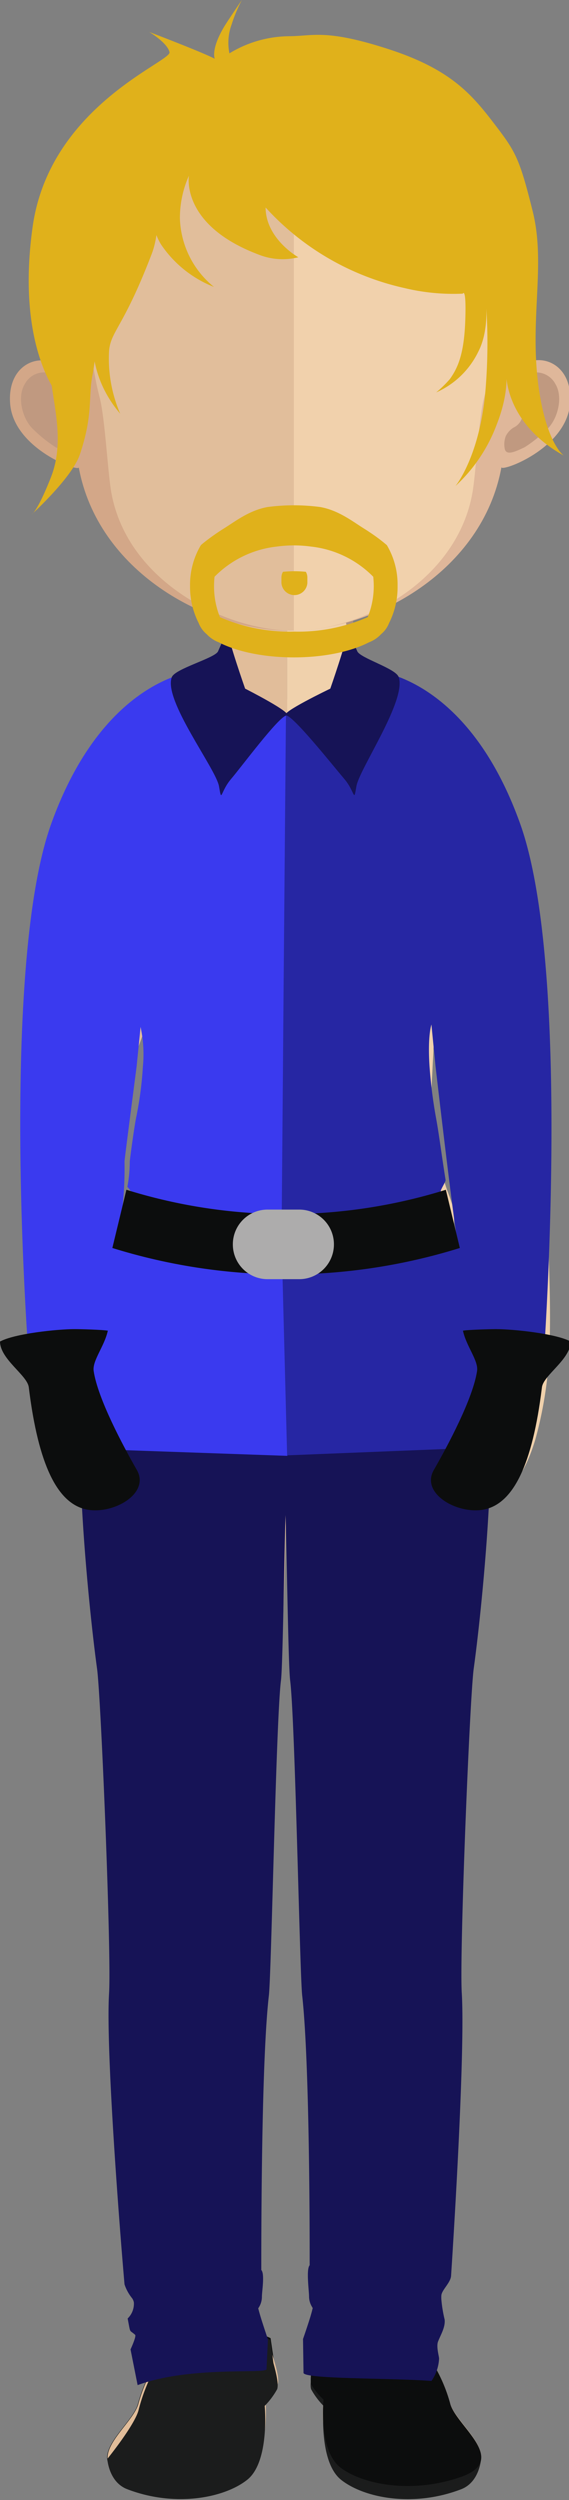 <svg id="Layer_1" data-name="Layer 1" xmlns="http://www.w3.org/2000/svg" xmlns:xlink="http://www.w3.org/1999/xlink" viewBox="0 0 102 448"><rect x="0" y="0" width="102" height="448" fill="#808080" stroke="none"/><defs><style>.cls-1{fill:#0c0d0d;}.cls-2{fill:url(#linear-gradient);}.cls-3{fill:#e1bd9a;}.cls-4{fill:#f0d1ac;}.cls-5{fill:#1b1c1c;}.cls-13,.cls-6{fill:#c09980;}.cls-6{opacity:0.7;}.cls-7{fill:none;}.cls-8{fill:#161356;}.cls-9{fill:#3a3aef;}.cls-10{fill:#2626a3;}.cls-11{fill:#adacac;}.cls-12{fill:#d3a788;}.cls-14{fill:#dfb79a;}.cls-15{fill:#e1be9b;}.cls-16{fill:#f1d1ac;}.cls-17{fill:#e0b11b;}</style><linearGradient id="linear-gradient" x1="24.21" y1="256.89" x2="54.48" y2="256.89" gradientUnits="userSpaceOnUse"><stop offset="0" stop-color="#fff"/><stop offset="1"/></linearGradient></defs><title>studio 1</title><path class="cls-1" d="M48.51,419l.56,3.81c.6,2,.94,3.58.68,4.35A12.86,12.86,0,0,1,47.5,430s.94,9.24-3.15,12.29-12.94,4.64-21.59,1.57,1.1-9.21,2-13.23a28.94,28.94,0,0,1,2.56-6.24h0l.28-4.34a4.92,4.92,0,0,0,.21-2.73,20.58,20.58,0,0,1,2-.84,23.56,23.56,0,0,1,8.2-1.47S48.43,418.78,48.51,419Z"/><path class="cls-2" d="M51.4,257a15.19,15.19,0,0,0,2.27.08h.8l-.8,0-1,0c-.38,0-.8-.11-1.28-.16a3.41,3.41,0,0,1-.59-.11v.21A3,3,0,0,0,51.4,257Z"/><path class="cls-3" d="M51.52,255.09c0,.3,0,1,0,1.95,0,1.48,0,3.62-.09,6.2,0,.44,0,.88,0,1.33-.21,11.71-.68,30.54-1.33,35.62-1,7.57-3.85,31.54-3.85,31.54s2.13,21,1.67,25c-1.28,11.57-1.55,22.9-1.55,22.9s-.78,21.59-.73,29.57a1.84,1.84,0,0,1,.2,3.19c.16.8.4,1.7.68,2.65.48,1.61,1.1,3.37,1.66,5,.33,1,.65,1.95.93,2.83.59,2,.94,3.58.68,4.35a2.42,2.42,0,0,1-.21.41,17.17,17.17,0,0,1-2,2.37s.94,9.23-3.15,12.29-12.94,4.64-21.59,1.57,1.1-9.21,2-13.24a28.9,28.9,0,0,1,2.56-6.23h0a27.63,27.63,0,0,0,1.94-4.3v0a18.54,18.54,0,0,0,.5-3.18c0-.13,0-.26,0-.4.28-3.37.3-7.47.58-8.65,2.62-11.19-8.77-29-7.42-51.24.8-13,3.48-21.15,3.24-26-.43-8.49-3.77-20.59-5.4-32.5-.95-6.82-2.14-18.52-2.7-29.16-.13-2.23-.21-4.42-.25-6.49a90.66,90.66,0,0,1,.28-11.77h0c0-.16,0-.33.08-.49.11-.74.22-1.46.34-2.14.94-5.83,1.79-9.57,2.1-10.89.09-.36.13-.54.13-.54a23.66,23.66,0,0,1,1-6.59l.09-.25c.28-.82.81-2.47,1.45-4.5.29-1,.62-2,1-3.12.09-.27.17-.56.27-.84a1.15,1.15,0,0,1,0-.17v0a1.07,1.07,0,0,0,0,.18,16.13,16.13,0,0,0,2,4.84c.07.12.14.25.22.36,1.59,2.4,4.11,3.77,6.55,5.09a19.53,19.53,0,0,1,4.19,2.74c1.58,1.53,4.4,6,6.57,10a52.9,52.9,0,0,1,2.51,5.16l.55,1.39C48.09,253.05,48.82,254.52,51.52,255.09Z"/><path class="cls-4" d="M87.59,262.35c0,2-.12,4-.24,6.15-.55,10.74-1.77,22.63-2.72,29.54-1.62,11.92-5,24-5.4,32.5-.24,4.9,2.44,13.06,3.23,26,1.35,22.21-10,40-7.42,51.24.22.94.28,3.74.44,6.54,0,.89.11,1.78.19,2.61a18.33,18.33,0,0,0,.49,3.07v0a31.85,31.85,0,0,0,2.1,4.63,27.57,27.57,0,0,1,2.39,5.92c1,4,10.71,10.17,2,13.24s-17.48,1.48-21.59-1.57S58,430,58,430a13.61,13.61,0,0,1-2.2-2.68h0s0-.07,0-.11a7.86,7.86,0,0,1,.51-3.75v0c.29-1,.68-2.19,1.09-3.39.57-1.67,1.18-3.43,1.66-5,.28-1,.52-1.85.68-2.65a1.84,1.84,0,0,1,.2-3.19c0-8-.73-29.57-.73-29.57s-.27-11.34-1.55-22.9c-.46-4,1.67-25,1.67-25s-2.88-24-3.85-31.54c-.65-5.1-1.13-24-1.34-35.71,0-.42,0-.84,0-1.25,0-2.57-.07-4.72-.09-6.18v0c0-1,0-1.64,0-1.95,2.69-.58,3.43-2,4.33-4.26l.55-1.39a54.75,54.75,0,0,1,2.51-5.16c2.17-4,5-8.48,6.57-10a19.52,19.52,0,0,1,4.19-2.74c2.44-1.32,5-2.69,6.55-5.09a11.71,11.71,0,0,0,.66-1.12,16.56,16.56,0,0,0,1.54-4.08s0,0,0,0a.85.85,0,0,0,0-.14c.1.35.22.7.32,1l.79,2.58c.71,2.28,1.3,4.16,1.61,5l.09.25a23.61,23.61,0,0,1,1,6.59l.13.54c.28,1.2,1,4.42,1.85,9.37.05.35.12.7.18,1.07.16,1,.32,2,.48,3.08h0A91.2,91.2,0,0,1,87.59,262.35Z"/><path class="cls-5" d="M57,419.34l-.55,4.1c-.59,2.12-.94,3.86-.68,4.69a13.49,13.49,0,0,0,2.24,3s-.94,10,3.14,13.24,12.89,5,21.51,1.69c3.34-1.28,3.57-5.43,3.57-5.43s-5-6.16-5.62-8.82a32.89,32.89,0,0,0-2.54-6.72h0l-1.83-4.56c-.11-.4,1.06-1.45,1.34-3.06a21,21,0,0,0-2-.91A21.91,21.91,0,0,0,67.43,415S57.09,419.08,57,419.34Z"/><path class="cls-1" d="M82.72,443.82c-8.65,3.07-17.47,1.48-21.59-1.57S58,430,58,430a12.93,12.93,0,0,1-2.25-2.77,7.9,7.9,0,0,1,.51-3.75v0L57,419c.09-.28,9.26-4.05,9.26-4.05a23.42,23.42,0,0,1,9.43,2c.64.27,1.26.58,1.86.9-.39,1.06-.81,1.71-.74,2l1.48,4.84a27.74,27.74,0,0,1,2.39,5.93C81.62,434.61,91.37,440.75,82.72,443.82Z"/><path class="cls-3" d="M52.71,125v132H50.83l.06-.15-.95-.22c-.27-.11-.57-.25-.86-.39a7.28,7.28,0,0,1-.82-.62,13.93,13.93,0,0,1-2.17-4.06c-.94-2.23-2-4.72-3.21-7.34-.46-1-1-2-1.46-3.08a35.41,35.41,0,0,0-3.14-5.48c-.17-.21-.36-.4-.55-.61s-.38-.34-.57-.49c-.43-.32-.87-.62-1.33-.91-.94-.55-1.93-1.06-2.91-1.59a17.42,17.42,0,0,1-5.47-4,15.79,15.79,0,0,1-1.31-2.1,16.69,16.69,0,0,1-1.39-3.87,0,0,0,0,1,0,0c-.07-.27-.12-.55-.16-.82,0-.06,0-.1,0-.16a13,13,0,0,1,.12-5.2c.15-.46.31-.92.46-1.37l.48-1.26c.29-.85.54-1.69.78-2.48.46-1.59.87-3.07,1.22-4.39a24.36,24.36,0,0,0,.53-2.6s0,0,0,0c0-5.53-.42-12.59-.68-16.85-.14-2.3-.25-3.79-.25-3.79-.17-.33-.35-.7-.53-1.11-.77-1.7-1.62-4-2.46-6.34-1.09-3.15-2.14-6.55-2.93-9.16l-.06-.19c-.77-2.56-1.28-4.32-1.28-4.32s.12-1,.35-2.7c.14-1.05.33-2.37.57-3.87,1.08-7,3.07-18.07,5.7-24.46,1.33-3.24,4.37-5,7.87-5.78.38-.09.77-.18,1.15-.25,7-1.27,15.23.52,15.23.52C51.49,125.33,52.11,125.18,52.71,125Z"/><path class="cls-4" d="M84.19,162.06s-.42,1.89-1.09,4.57c-.14.6-.31,1.26-.48,1.93-.58,2.23-1.26,4.78-2,7.19a58.8,58.8,0,0,1-2.36,6.64c-.13.28-.25.54-.38.78l-.07,1.07c0,.13,0,.29,0,.45,0,.32,0,.69-.06,1.1l0,.46c0,.17,0,.35,0,.54s0,.11,0,.18c0,.28,0,.58-.05.89,0,.15,0,.31,0,.47-.05.92-.11,1.92-.16,3s-.13,2.48-.19,3.78c0,.17,0,.35,0,.52s0,.56,0,.83c0,.07,0,.14,0,.21v.06c0,.27,0,.53,0,.79l0,.81c0,.26,0,.53,0,.79,0,.8,0,1.59-.07,2.35h0c0,.54,0,1.07,0,1.59.24.93.52,2,.86,3.31s.76,2.78,1.22,4.39c.24.79.49,1.64.78,2.47l.48,1.26c.15.45.31.91.46,1.37a13,13,0,0,1,.11,5.19.64.64,0,0,1,0,.14s0,0,0,0c0,.27-.1.54-.15.81,0,0,0,0,0,0h0a16.31,16.31,0,0,1-1.07,3.17A15.15,15.15,0,0,1,78,228a17.47,17.47,0,0,1-5.47,4c-1,.53-2,1-2.9,1.59a15.15,15.15,0,0,0-1.33.9l-.58.49c-.18.21-.38.41-.55.61A35,35,0,0,0,64,241.15c-.48,1-.94,2-1.37,2.92-1.24,2.68-2.33,5.21-3.3,7.49a13.85,13.85,0,0,1-2.17,4.08,7.19,7.19,0,0,1-.83.62c-.29.13-.58.27-.86.39s-.65.16-1,.23l.07.18H52.71V125a20.45,20.45,0,0,1,8.56-.42,38.07,38.07,0,0,1,6.28.11,25.09,25.09,0,0,1,2.82.46c3.61.81,6.78,2.52,8.15,5.84,2.64,6.42,4.24,17.5,5,24.53.28,2.41.46,4.35.55,5.46C84.16,161.69,84.19,162.06,84.19,162.06Z"/><path class="cls-4" d="M98.14,246.53A71.45,71.45,0,0,1,96,257.83c-1.9,6.41-4.53,9.62-7.74,10.5a6.76,6.76,0,0,1-.86.17c-4,.57-9-2-9.11-5.27a3.73,3.73,0,0,1,.52-1.9c2.08-3.63,6.14-10,7.91-14.88a15.78,15.78,0,0,0,.78-2.86c.89-6.07-4.72-20.35-4.67-22.79a112.12,112.12,0,0,1,1.83-17.58L84.12,196a62.51,62.51,0,0,1-5.85-13.56q-.31-1-.6-2.11c-.61-2.36.09-9.9.83-16.13.59-5,1.21-9.1,1.21-9.1l-9.34-29.87-.58-1.87s12.62,0,20.38,21.61c3.52,9.78,6,24,5.94,44.63C96.1,189.56,99.88,232.37,98.14,246.53Z"/><path class="cls-3" d="M34.45,125.24,25,155.37s.6,4,1.18,8.79c.75,6.28,1.49,14,.87,16.44-.13.5-.27,1-.4,1.48a63,63,0,0,1-6,14.2l-.5,7.28A112.68,112.68,0,0,1,22,221.12c0,2.44-5.57,16.72-4.67,22.79A18,18,0,0,0,18.56,248c1.93,4.68,5.52,10.33,7.43,13.67a3.58,3.58,0,0,1,.5,1.59c.24,3.23-4.41,5.83-8.35,5.64a6.88,6.88,0,0,1-1.6-.24c-3.4-.93-6.14-4.46-8.06-11.61a75.32,75.32,0,0,1-1.87-10.2c-1.73-14.17,2-57,2-57-.23-46.12,12.62-60.14,20.43-64.39l.06,0A13.58,13.58,0,0,1,35,123.63Z"/><path class="cls-6" d="M63.46,112.36v0a12.58,12.58,0,0,1-10.78,5.86h-.05c-6.2,0-9.8-4.53-10.73-5.84.22-1.31.41-2.7.54-4.15.08-.87.17-1.74.24-2.65a42.26,42.26,0,0,0,9.83,1.28h.11a40,40,0,0,0,10-1.39c.08.88.16,1.75.25,2.6C63.08,109.6,63.24,111,63.46,112.36Z"/><path class="cls-7" d="M27.22,183.18c-.17-.33-.35-.7-.53-1.11a63,63,0,0,1-6,14.2l-.5,7.28A112.68,112.68,0,0,1,22,221.12c0,2.44-5.57,16.72-4.67,22.79A18,18,0,0,0,18.56,248c.94-5.83,1.79-9.57,2.1-10.89.09-.36.13-.54.13-.54a23.66,23.66,0,0,1,1-6.59l.09-.25c.28-.82.81-2.47,1.45-4.5.29-1,.62-2,1-3.12.09-.27.17-.56.27-.84a1.15,1.15,0,0,1,0-.17,13,13,0,0,1,.12-5.2c.15-.46.31-.92.46-1.37l.48-1.26c.29-.85.54-1.69.78-2.48.46-1.59.87-3.07,1.22-4.39a24.36,24.36,0,0,0,.53-2.6s0,0,0,0C28.08,195.3,27.22,183.18,27.22,183.18Z"/><path class="cls-7" d="M78.26,182.4c-.13.28-.25.54-.38.78,0,0-.72,10.05-.9,18.29h0c0,.54,0,1.07,0,1.59.24.93.52,2,.86,3.31s.76,2.78,1.22,4.39c.24.79.49,1.64.78,2.47l.48,1.26c.15.45.31.91.46,1.37a13,13,0,0,1,.11,5.19.64.64,0,0,1,0,.14.85.85,0,0,0,0-.14c.1.35.22.7.32,1l.79,2.58c.71,2.28,1.3,4.16,1.61,5l.09.25a23.61,23.61,0,0,1,1,6.59l.13.54c.28,1.2,1,4.42,1.85,9.37a15.78,15.78,0,0,0,.78-2.86c.89-6.07-4.72-20.35-4.67-22.79C82.95,211.7,80.65,190.35,78.26,182.4Z"/><path class="cls-5" d="M48.45,419.34l.56,4.1c.59,2.12.94,3.86.68,4.68a13.64,13.64,0,0,1-2.24,3s.94,10-3.13,13.24-12.89,5-21.51,1.69c-3.34-1.28-3.57-5.43-3.57-5.43s5-6.16,5.62-8.82a32.79,32.79,0,0,1,2.54-6.72h0l.28-4.67a5.74,5.74,0,0,0,.21-2.94,21.44,21.44,0,0,1,2-.91A22,22,0,0,1,38,415S48.37,419.08,48.45,419.34Z"/><path class="cls-8" d="M84.92,299c-.71,5.21-2.58,51.11-2.14,58.17.49,8.11-.69,30.88-1.59,45.41-.11,1.91-.23,3.68-.33,5.25-.09,1.22-1.66,2.52-1.74,3.48a6.34,6.34,0,0,0,0,.76,23.6,23.6,0,0,0,.59,3.59c.13,1.4-.68,2.64-1.18,3.92-.36.91.18,2.65.18,3.07a7.68,7.68,0,0,1-1.36,4c-7.33-.56-23.36-.29-22.94-1.51l-.09-6c.46-1.34.93-2.73,1.32-4,.17-.58.31-1.09.42-1.56a1.1,1.1,0,0,1-.13-.21,3.58,3.58,0,0,1-.53-1.87c0-1-.54-4.88.11-5.58,0-.52,0-1.11,0-1.77,0-10.13-.15-35.93-1.34-46.58-.44-4-1.26-49.37-2.16-56.47-.33-2.57-.61-23.41-.82-29.59-.22,6.2-.49,27-.82,29.59-.9,7.1-1.71,52.5-2.17,56.47C47,368,46.86,393.4,46.84,404.16c0,1,0,1.88,0,2.61.65.69.11,3.83.11,4.78a3.57,3.57,0,0,1-.49,1.82l-.17.27c.12.47.27,1,.44,1.57.38,1.25.85,2.64,1.3,4l-.25,5.29c.32,1-13.55-.64-23.11,2.9L23.4,421s1.1-2.37.82-2.62c-1.11-1-.78-.08-1.34-2.92A3.69,3.69,0,0,0,24,412.59a1.91,1.91,0,0,0-.31-.75,7.86,7.86,0,0,1-1.37-2.5c-.17-2-.37-4.36-.58-7-1.15-14.56-2.68-37-2.19-45.14.44-7.06-1.44-53-2.15-58.17-1.33-9.68-3.78-34.06-2.81-46.39l-.13,0,0-.22.28-1.84c.13-.86.27-1.67.4-2.46s.24-1.5.36-2.19c.35-2,.67-3.66.95-5,.33-1.63.61-2.81.76-3.48l.09-.35a24.32,24.32,0,0,1,1.09-7l.08-.24c.26-.73.75-2.26,1.42-4.42l.53-1.69,1.72.41c1,.23,1.92.49,2.9.76l3,.84c6.66,1.86,14.2,4,21.87,4h1.14c7.23-.19,14-2.1,20.65-3.95,1.93-.54,3.75-1.05,5.56-1.51.1,0,.24-.06.36-.1.82-.21,1.62-.39,2.41-.57l1.69-.37.51,1.65c.79,2.55,1.32,4.22,1.59,5l.08.2A24.25,24.25,0,0,1,85,237c0,.09,0,.21.09.35.18.77.45,2,.78,3.56.27,1.37.59,3,.94,5,.11.64.23,1.31.34,2,0,.05,0,.11,0,.17.16.92.31,1.9.46,2.94l.21,1.39,0,.13-.1,0C88.7,264.94,86.26,289.34,84.92,299Z"/><path class="cls-3" d="M51.48,93.42v71.45H12.62c-.63-.27-1-.4-1-.4,0-24,9.29-34.06,16.25-38.27l.06,0a20.92,20.92,0,0,1,7.47-2.89c2.37,0,3.9-3.05,4.92-7.68.16-.71.29-1.45.4-2.23.22-1.31.41-2.69.54-4.14,0-.53.11-1.07.15-1.61,0-.34.07-.69.1-1,.36-4.39.46-9.15.46-13.67C42,92.9,47.25,93.42,51.48,93.42Z"/><path class="cls-4" d="M91.41,164.48a9.74,9.74,0,0,0-.93.4h-39V93.42h.08c4.23,0,9.48-.52,9.48-.52,0,4.5.11,9.2.46,13.57,0,.38.07.77.1,1.14s.11,1,.14,1.45c.16,1.49.33,2.91.55,4.25v0c.08.6.19,1.15.3,1.69,1,4.93,2.58,8.25,5,8.25,0,0,15.3,1.84,21.36,22.37A66.3,66.3,0,0,1,91.41,164.48Z"/><path class="cls-9" d="M51.72,192.07,51.62,177l-.35-48.92v0l-16.11-7.82s-16.53,1-26,27.42c-2.35,6.58-3.77,15.92-4.58,26.23-.38,4.88-.64,10-.78,15.09C3,216.58,5.27,245.1,5.27,245.1l11.51.1c0,.17,1-8.55,1.49-11.75a63.66,63.66,0,0,1,2.05-8.09,64.36,64.36,0,0,0,2-17.25c0-.33,2.17-17,2.17-17l.71-7.09a23.09,23.09,0,0,1,.41,7.17,63.48,63.48,0,0,1-1.19,9c-.39,1.94-1.17,7.78-1.16,8a23.77,23.77,0,0,1-.43,4.48c.3.35.63.7.61.86-.38,2.4-3,9.5-3.78,12.62-.82,3.33-3,10.51-3.59,13.82-1.13,6-1.67,19.61-1.67,19.61l37.11,1.3L51.94,222Z"/><path class="cls-10" d="M98.67,188.87c-.16-5.12-.41-10.22-.81-15.08-.82-10.28-2.26-19.58-4.6-26.14-9.45-26.46-26-27.42-26-27.42l-16,7.85h0L50.84,177l-.12,15.07L50.47,222l1,38.79,36.9-1.48c.94,0-1.68-21.89-2.42-26.93-.58-3.95-4-8.91-5.13-12.72A42.26,42.26,0,0,1,79,213.41c0-.23.92-1.72.88-1.94-.8-5.06-1.18-8.21-1.69-11A85.78,85.78,0,0,1,77,191.12c-.37-5.61.34-7.53.34-7.53l.73,7.45s3.41,29.55,4.08,32.12,1.44,6.19,2.06,8.73.49,3.68,1.16,6.26c.48,1.83.14,4.85.41,6.69l11.56.25S99.5,216.52,98.67,188.87Z"/><path class="cls-8" d="M71.45,121.28c-.6-1.53-6.88-3.35-7.4-4.57-.87-2-1.67-3.8-1.67-3.8-.19,1.93-3.17,10.49-3.17,10.49s-9.35,4.48-7.88,4.8,8.4,9.05,10.38,11.37,1.66,4.46,2.18,1.33S73,125.37,71.45,121.28Z"/><path class="cls-8" d="M43.94,123.4s-3-8.57-3.18-10.49c0,0-.79,1.79-1.67,3.8-.52,1.22-7.7,3.1-8.29,4.63-1.58,4.1,7.94,16.44,8.46,19.57s.19,1,2.17-1.33,8.43-11.05,9.9-11.37S43.94,123.4,43.94,123.4Z"/><path class="cls-1" d="M15.08,270.39c-4.73-1.3-8.19-7.65-9.92-21.8-.26-2.16-5.12-5-5.16-8.19,2.56-1.42,10.25-2.23,13.38-2.23,1.06,0,4.94.1,5.95.28-.6,2.79-2.81,5.37-2.54,7.22.73,4.92,5.23,13.35,7.74,17.74S19.81,271.69,15.08,270.39Z"/><path class="cls-1" d="M87.23,270.39c4.73-1.3,8.19-7.65,9.92-21.8.27-2.16,5.13-5,5.16-8.19-2.57-1.42-10.25-2.23-13.38-2.23-1.06,0-4.93.1-5.94.28.59,2.79,2.81,5.37,2.53,7.22-.73,4.92-5.23,13.35-7.75,17.74S82.51,271.69,87.23,270.39Z"/><path class="cls-1" d="M82.43,223.63a104.69,104.69,0,0,1-62.29,0l2.52-10.43a96.21,96.21,0,0,0,57.26,0Q81.18,218.41,82.43,223.63Z"/><path class="cls-11" d="M59.86,223a6.22,6.22,0,0,1-6.22,6.22H48A6.22,6.22,0,0,1,41.74,223h0A6.22,6.22,0,0,1,48,216.75h5.67A6.22,6.22,0,0,1,59.86,223Z"/><path class="cls-12" d="M51.9,10.61c-41.18,0-41.42,34.47-39.59,57C9.49,62.3,1.14,64,1.82,72.37c.66,8.11,12.47,12.31,12.3,11.37C17.5,102.31,36.87,113,51.9,113h.31V10.61Z"/><path class="cls-13" d="M4.45,68.81a3.9,3.9,0,0,1,6-1.13,3.4,3.4,0,0,1,1,3.74c-.29,1.08-1.42,1.16-1.14,2.81a2.91,2.91,0,0,0,1.65,2.39,3.84,3.84,0,0,1,1.39,1.52,4.06,4.06,0,0,1,.18,2.32c-.31,1.34-2.25.28-3.55-.31a24.87,24.87,0,0,1-4.26-3.46C3.89,74.73,3.09,71,4.45,68.81Z"/><path class="cls-14" d="M52.1,10.61c41.18,0,41.42,34.47,39.59,57,2.82-5.35,11.18-3.69,10.5,4.73-.66,8.11-12.47,12.31-12.3,11.37C86.51,102.31,67.13,113,52.1,113h-.31V10.61Z"/><path class="cls-13" d="M99.56,68.81a3.9,3.9,0,0,0-6-1.13,3.4,3.4,0,0,0-1,3.74c.29,1.08,1.43,1.16,1.15,2.81a2.88,2.88,0,0,1-1.65,2.39,3.84,3.84,0,0,0-1.39,1.52,4.14,4.14,0,0,0-.18,2.32c.31,1.34,2.25.28,3.55-.31a24.43,24.43,0,0,0,4.26-3.46C100.11,74.73,100.91,71,99.56,68.81Z"/><path class="cls-15" d="M52.36,20.32c-13.55,0-23.46,3.94-29.47,11.7-8.38,10.85-8.06,27.42-5,39.32.94,3.64,1.43,13.44,2.08,17C22.93,104.47,40.67,113,52.36,113h.32V20.33Z"/><path class="cls-16" d="M81.78,32c-6-7.72-15.76-11.65-29.1-11.71V113c13.34-.15,29.3-9.53,32-24.64.65-3.6,1.13-13.4,2.08-17C89.88,59.48,90.19,42.93,81.78,32Z"/><path class="cls-17" d="M38.5,10.53C36.27,9.35,26.75,5.73,26.75,5.73S30,7.65,30.39,9.35,8.88,19,5.85,40.65,10.55,71,10.55,71,9.12,55.78,9.12,55.82a71.5,71.5,0,0,0,0,12.1c.61,5.31,2.43,11.46,0,17.63s-3.44,6.63-3.44,6.63,7.23-6.56,8.64-10.75c2.43-7.22,1.46-10.23,2.27-14.27S18,52.26,18,52.26s-3.62,8.79.61,17.42a21.51,21.51,0,0,0,2.94,4.46,25,25,0,0,1-2-11.25c.32-3.62,2.59-4.17,7.67-17.45,2.4-6.3.36-18.4,0-15.45S26.45,40.29,29,44a20.47,20.47,0,0,0,9.36,7.42,16.46,16.46,0,0,1-6.11-12.3,18.76,18.76,0,0,1,1.62-7.65S32.28,40.29,46.31,45.6a11.63,11.63,0,0,0,7.17.5s-5.83-3.26-5.87-8.92A47.64,47.64,0,0,0,72.52,51.62a37.4,37.4,0,0,0,10.44,1s.65-1.3.45,4.7-1.29,8.55-2.77,10.61a20.53,20.53,0,0,1-2.45,2.39A15.22,15.22,0,0,0,85.75,63c2-3.87,1.35-9.08,1.35-9.08A102.2,102.2,0,0,1,87.1,69c-.87,12.6-5.46,18.1-5.46,18.1a28.56,28.56,0,0,0,7.42-11.07c2.21-5.64,1.69-9.16,1.69-9.16s-.38,8.82,10.33,14.78c0,0-3-2-4.46-11.8-1.83-12.5,1.3-22.24-1.13-32s-3.09-10.72-7.14-16S80.41,12.27,69.48,8.75,56.22,6.43,52,6.49A20.81,20.81,0,0,0,41.13,9.56a9.45,9.45,0,0,1,.39-5.17A26.19,26.19,0,0,1,43.36,0s-2.67,3.91-3.24,4.89C37.75,8.92,38.5,10.53,38.5,10.53Z"/><path class="cls-17" d="M50.73,102.46a2,2,0,0,0-.28,1v1a2.33,2.33,0,0,0,4.65,0v-1a2,2,0,0,0-.28-1c-.66-.06-1.34-.1-2-.1S51.39,102.4,50.73,102.46Z"/><path class="cls-17" d="M69.35,97.69s-.4-.35-1.09-.89-1.78-1.32-3.13-2.16c-2-1.26-4.52-3.23-7.77-3.79a36.23,36.23,0,0,0-9.36,0c-3.25.57-5.76,2.53-7.77,3.79-1.35.84-2.41,1.61-3.13,2.16s-1.09.88-1.09.89A13.82,13.82,0,0,0,34.07,105a14.25,14.25,0,0,0,1.54,6.64,4.93,4.93,0,0,0,1.44,2,5.82,5.82,0,0,0,2.17,1.46c3.16,1.64,8,2.7,13.46,2.7s10.29-1.06,13.46-2.7a5.78,5.78,0,0,0,2.17-1.46,4.89,4.89,0,0,0,1.44-2A14.22,14.22,0,0,0,71.27,105,13.82,13.82,0,0,0,69.35,97.69Zm-3.44,12.9a30.94,30.94,0,0,1-13.24,2.59,30.94,30.94,0,0,1-13.24-2.59A14.75,14.75,0,0,1,38.37,105a16.16,16.16,0,0,1,.09-1.65,18.48,18.48,0,0,1,11.18-5.41,22.44,22.44,0,0,1,6.09,0,18.48,18.48,0,0,1,11.18,5.41A16.17,16.17,0,0,1,67,105,14.71,14.71,0,0,1,65.91,110.6Z"/></svg>